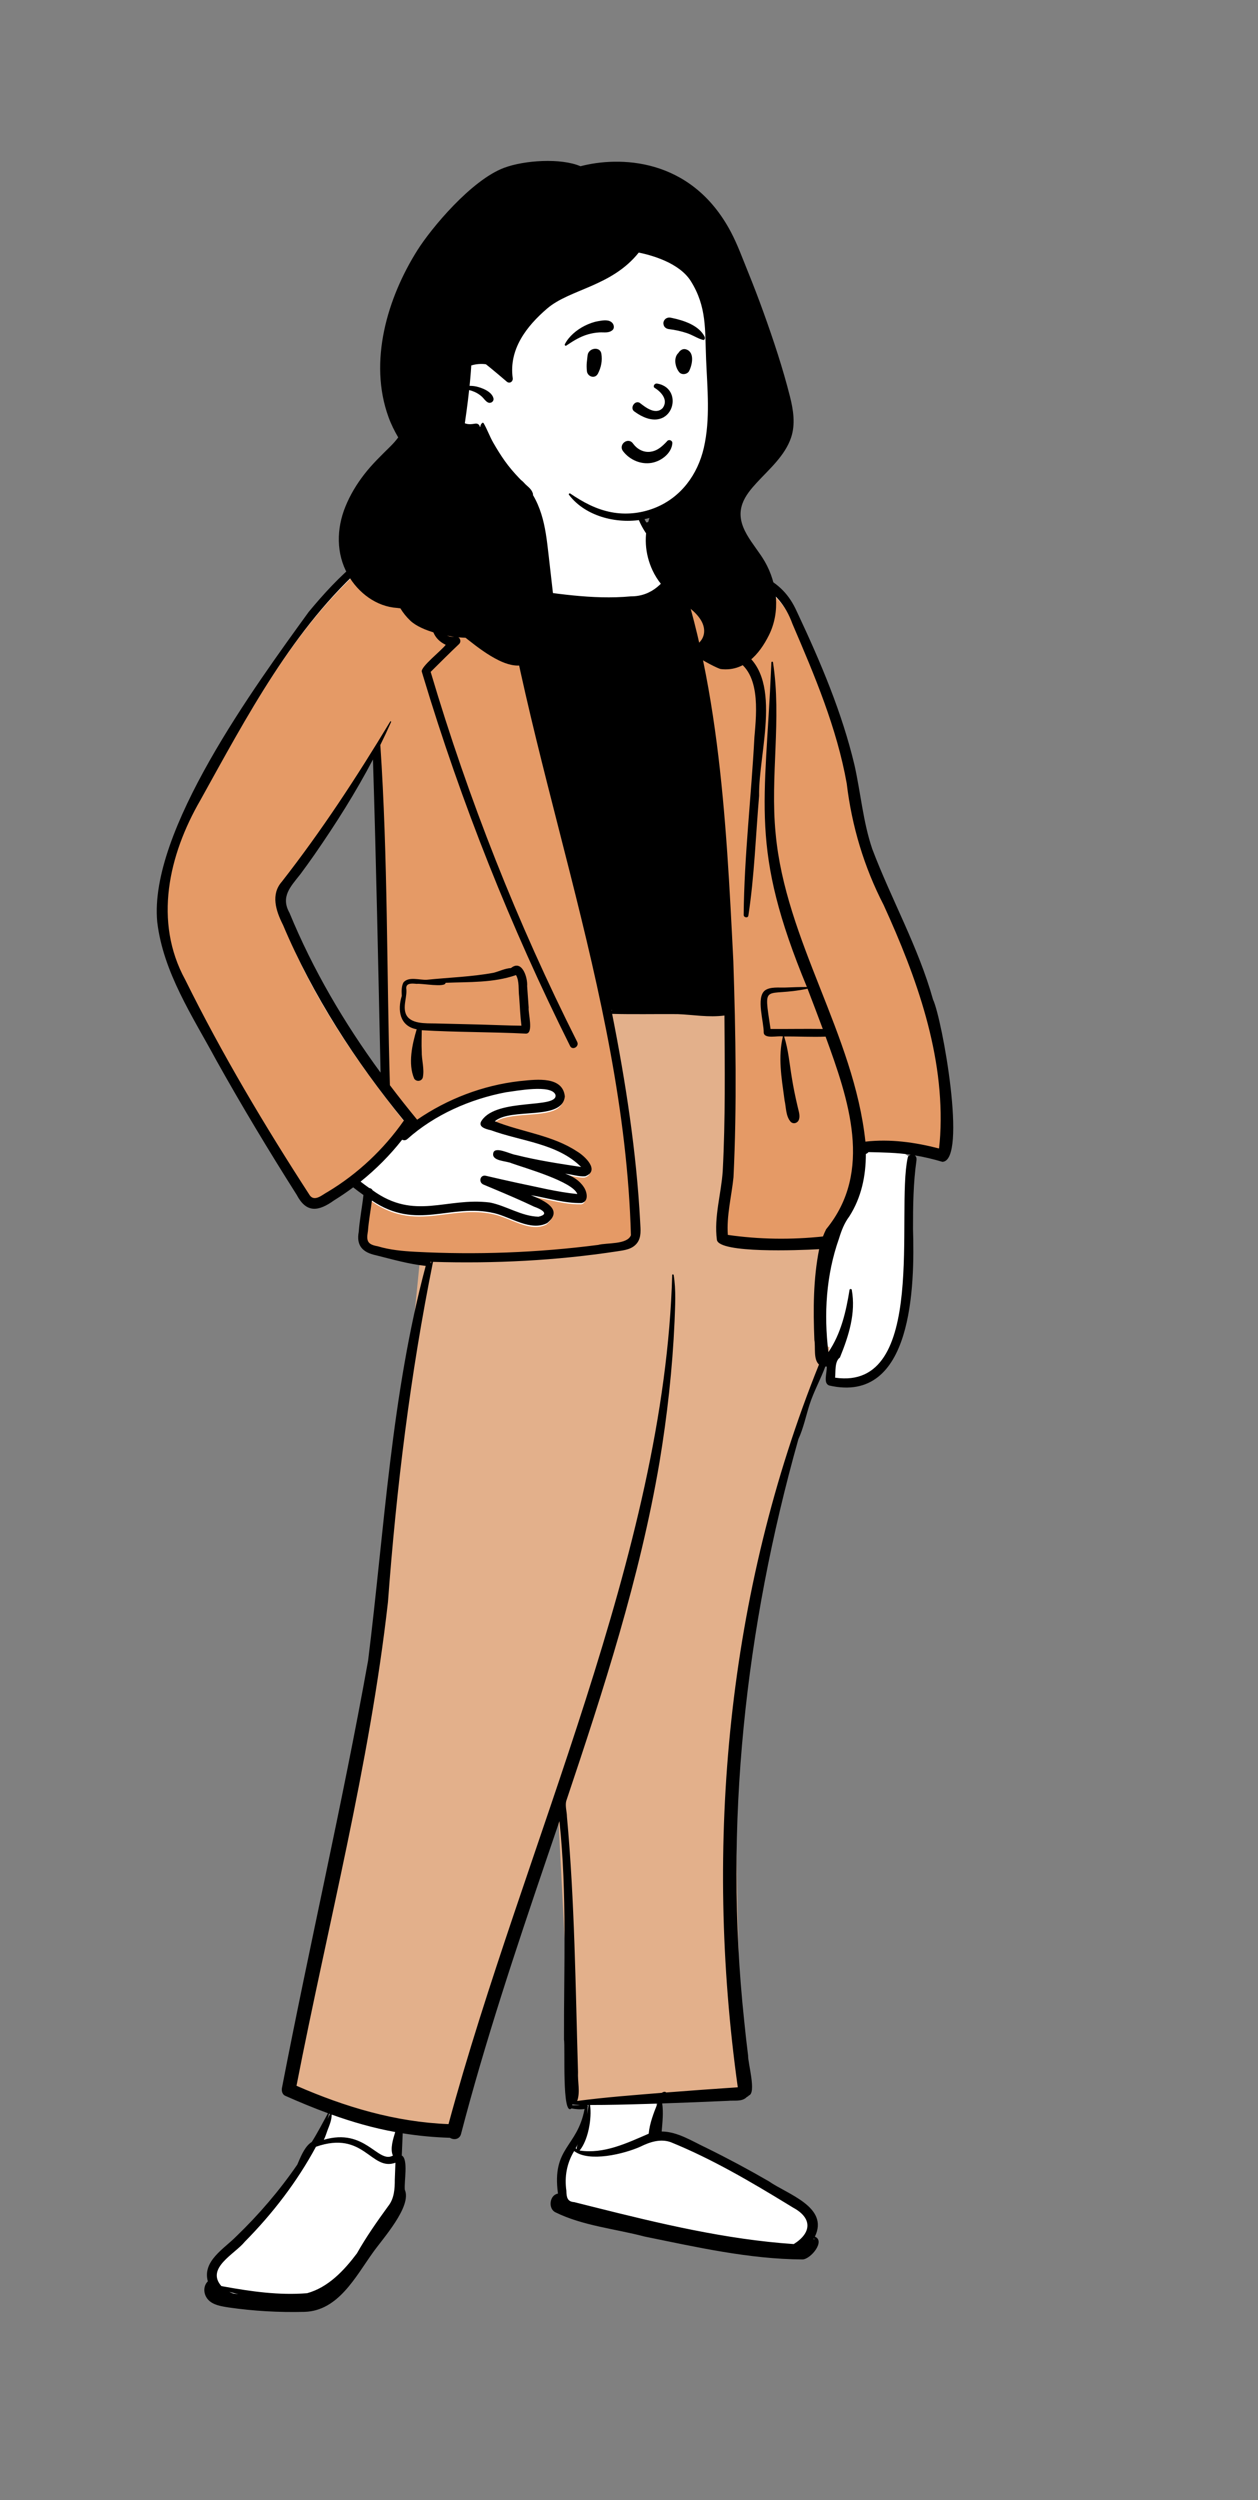 <svg width="315" height="626" viewBox="0 0 315 626" fill="none" xmlns="http://www.w3.org/2000/svg">
<rect x="0" y="0" width="315" height="626" fill="#808080" stroke="none"/>
<path fill-rule="evenodd" clip-rule="evenodd" d="M74.094 217.632C68.989 223.602 69.44 225.262 72.16 231.29C78.17 245.276 86.787 259.493 96.57 272.462C95.924 243.366 95.368 214.111 94.413 184.749C88.597 196.094 82.402 206.342 74.094 217.632M73.131 577.243C69.917 576.932 47.299 577.768 53.352 571.174C51.484 567.119 56.704 563.697 59.92 560.612C62.93 557.742 65.896 554.552 68.986 550.862C71.864 547.441 75.108 543.397 77.206 538.677C77.67 537.938 78.141 537.42 78.609 537.137L78.878 536.974L79.046 536.707C80.816 533.883 82.277 530.964 83.886 528.087C79.952 526.666 76.378 525.239 71.922 523.267C78.209 486.251 87.632 450.187 93.724 413.062C97.433 380.755 99.424 348.145 107.909 316.328L108.995 316.412L109.6 314.327C108.709 314.304 106.903 314.244 106.009 314.209L106.219 315.275C102.173 314.807 98.209 313.655 94.277 312.677C92.27 312.403 90.257 310.967 90.98 308.576C91.212 305.106 91.93 301.721 92.268 298.252C90.988 297.379 89.668 296.382 88.403 295.359C85.059 296.936 81.017 302.027 77.36 300.732C68.814 289.263 61.642 275.477 55.151 264.464C39.475 238.994 34.5 223.073 50.668 196.515C64.646 174.267 79.724 138.905 107.746 133.321C110.892 132.734 114.188 132.709 117.212 131.276C117.367 129.221 118.394 128.041 119.146 128.024C120.972 127.623 122.976 126.979 124.76 126.962C125.388 126.7 126.155 126.916 126.759 127.034C128.556 123.428 128.396 118.824 130.365 115.443C130.437 112.882 131.217 110.052 139.113 109.537C144.488 109.088 152.1 108.656 156.397 111.004C159.403 113.424 159.434 118.844 159.057 122.664C158.643 125.469 158.828 128.731 161.025 132.026C167.287 130.093 171.654 134.179 175.574 141.8C191.984 144.034 195.523 145.303 201.89 161.554C204.926 168.602 208.088 176.132 210.455 183.847C213.625 193.279 213.903 203.152 216.985 212.65C225.355 233.585 233.866 247.095 236.546 271.467C237.854 282.228 237.103 287.564 235.859 289.18C232.322 288.158 227.759 287.374 224.044 286.939L228.019 289.962C224.651 305.231 234.352 348.777 208.048 345.432C207.815 344.864 208.244 341.737 208.357 340.44C207.638 340.491 206.308 340.538 205.599 340.449C204.345 344.068 202.462 347.319 201.273 351C200.685 353.244 199.942 355.501 199.216 357.683C182.651 413.46 179.37 467.158 186.762 523.156L186.428 523.277L186.293 523.517L186.09 523.593C185.568 524.29 184.829 524.32 183.649 524.322C176.403 524.576 170.037 524.903 164.133 525.068C164.76 528.202 164.359 531.502 164.082 534.691C167.519 534.449 170.671 535.843 173.812 537.518C179.813 540.463 185.79 543.557 191.601 546.94C197.37 550.631 206.699 553.787 202.067 560.421L203.407 560.946C203.452 560.964 203.48 560.98 203.497 560.99C203.656 561.554 201.841 563.886 201.304 563.861C188.618 564.453 177.798 561.491 161.57 558.388C157.855 557.04 139.142 554.749 139.064 551.211C139.123 550.108 140.263 550.183 141.058 550.045C138.674 538.008 146.733 537.037 147.887 526.115C146.291 526.419 144.566 526.679 142.932 526.231C141.498 502.923 143.802 479.063 141.254 455.527L138.664 455.241C129.958 480.851 120.931 507.055 113.997 533.657C113.865 534.235 113.218 533.84 112.921 533.629C108.39 533.521 103.857 533.037 99.413 532.275C99.307 534.891 99.195 537.556 99.084 540.17L99.769 540.538C100.211 541.152 100.025 544.03 99.945 545.268C99.864 546.534 99.797 547.45 99.91 548.309C101.339 551.126 96.452 557.231 93.868 560.625C88.237 567.912 83.572 578.703 73.131 577.243" fill="white"/>
<path fill-rule="evenodd" clip-rule="evenodd" d="M185.403 253.251C185.403 253.251 209.86 290.548 207.929 311.193C207.815 312.415 205.843 331.372 205.833 332.687C205.766 341.201 209.342 333.607 206.786 340.486C204.698 346.103 190.423 379.428 185.438 427.985C182.635 455.294 186.391 524.044 186.391 524.044L143.506 526.707L139.694 452.903C139.135 453.802 113.201 532.604 113.201 532.604L92.997 530.512L72.222 522.522C72.222 522.522 82.594 479.211 92.997 419.045C97.922 390.559 105.46 312.274 105.46 312.274C105.114 307.338 151.511 308.53 151.511 308.53C151.511 308.53 135.664 258.209 147.128 251.275C154.392 246.88 185.403 253.251 185.403 253.251Z" fill="#E3B08B"/>
<path fill-rule="evenodd" clip-rule="evenodd" d="M100.314 550.798L100.092 551.137C99.808 551.576 99.549 551.988 99.295 552.412L99.146 552.662L98.644 553.411L98.318 553.903C97.86 554.597 97.369 555.352 96.71 556.376L94.897 559.198L94.137 560.372C92.233 563.301 90.998 565.091 89.549 566.993L89.175 567.481L88.98 567.724L88.786 567.963C85.35 572.154 81.637 575.011 77.428 576.216L77.288 576.256L77.157 576.292L77.021 576.303C71.14 576.776 65.257 576.271 57.279 574.873L56.767 574.782L56.148 574.671L54.8 574.425L54.484 574.108C52.638 572.255 52.385 570.118 53.518 567.988C54.26 566.593 55.399 565.386 57.445 563.609L59.04 562.23C60.51 560.954 60.754 560.703 61.118 560.204L61.267 559.997L61.338 559.923C67.941 553.037 73.457 546.403 77.714 538.594L77.88 538.289L78.129 537.828L78.617 537.638C82.617 536.076 87.097 536.251 90.848 538.158L90.971 538.222L91.091 538.285L91.214 538.353C91.845 538.705 92.373 539.086 93.291 539.81L93.805 540.216L94.046 540.403C94.843 541.017 95.305 541.312 95.864 541.558C96.948 542.032 98.234 541.953 98.668 541.487L98.692 541.46L98.712 541.434L99.287 539.832L100.314 550.798ZM145.612 535.542C145.801 536.13 145.08 538.459 145.603 539.261C146.075 539.984 147.736 539.786 148.888 539.774L149.123 539.77L149.362 539.763C149.739 539.75 150.137 539.727 150.657 539.69L152.183 539.579L152.311 539.571C152.351 539.568 152.392 539.566 152.434 539.564L152.673 539.553L152.823 539.547L152.881 539.543C154.768 539.395 156.32 538.365 159.35 537.173L160.76 536.614C162.175 536.056 162.969 535.767 163.926 535.473L164.064 535.431L164.137 535.417C166.835 534.892 170.206 535.909 174.785 538.192L175.075 538.338L175.387 538.496C176.118 538.869 176.888 539.278 177.755 539.749L179.096 540.487C180.029 541.002 181.183 541.641 181.59 541.863L181.977 542.073L182.33 542.262C183.208 542.731 183.909 543.085 184.518 543.363L184.719 543.453L184.766 543.479C190.013 546.321 194.832 549.128 199.357 552.002L199.713 552.228L199.833 552.293C205.279 555.314 205.354 560.191 200.225 563.58L200.068 563.683L199.905 563.786L199.509 564.032L199.045 563.999C191.126 563.429 182.938 562.264 173.944 560.503L173.062 560.328C166.327 558.989 159.681 557.449 150.254 555.101L148.393 554.636L145.36 553.874L145.281 553.866C141.972 553.524 140.139 551.044 140.141 547.622L140.143 547.428L140.143 547.266C140.139 543.675 141.702 540.364 143.034 537.683L143.104 537.544L143.175 537.407L145.612 535.542Z" fill="white"/>
<path fill-rule="evenodd" clip-rule="evenodd" d="M104.97 314.513C105.778 314.549 106.509 314.582 107.118 314.624L107.387 314.643L107.396 314.717L107.723 314.727C121.573 315.127 135.477 314.661 149.225 312.875L150.081 312.763C150.504 312.708 150.931 312.656 151.36 312.604L151.363 312.604C152.988 312.407 154.635 312.207 156.207 311.828C157.223 311.685 157.817 311.15 158.152 310.442C158.57 309.562 158.556 308.377 158.431 307.36L158.413 307.22C156.808 273.415 148.517 240.722 140.226 208.035L140.219 208.01C133.44 181.283 126.661 154.56 123.553 127.235L122.727 127.444L121.361 127.784C120.029 128.122 119.087 128.427 118.409 128.971C117.793 129.466 117.377 130.152 117.108 131.255C116.951 131.935 116.853 132.78 116.794 133.849C116.194 137.831 116.12 135.531 116.259 132.767C116.269 132.573 116.271 132.373 116.267 132.167C116.094 132.247 115.918 132.323 115.739 132.394C113.984 133.082 112.108 133.184 110.234 133.286L110.174 133.29C109.038 133.351 107.903 133.414 106.789 133.596C101.109 134.591 96.103 137.813 91.647 141.342L91.352 141.577C74.33 156.592 63.04 176.996 52.133 196.722L52.129 196.729C51.589 197.705 51.051 198.679 50.513 199.65L49.817 200.905C41.832 214.686 38.016 231.524 46.016 246.175C55.245 264.828 65.95 282.808 77.286 300.288C77.797 300.951 78.401 301.135 79.038 301.063C79.806 300.977 80.643 300.462 81.415 299.969L81.43 299.96C81.709 299.781 81.979 299.609 82.247 299.463C89.815 294.918 96.378 288.736 101.425 281.506C101.479 281.43 101.532 281.353 101.585 281.276C101.529 281.2 101.47 281.126 101.411 281.052C88.294 264.619 76.086 246.671 69.278 226.679C68.952 223.527 71.819 220.07 74.451 216.895C74.515 216.818 74.58 216.74 74.644 216.663C75.955 215.08 77.204 213.57 78.013 212.205C83.385 204.801 88.414 197.144 93.232 189.343C93.356 189.109 93.481 188.874 93.604 188.639L93.666 188.521C93.657 188.482 93.65 188.443 93.644 188.404C93.6 188.121 93.629 187.828 93.746 187.603C93.827 187.449 93.954 187.328 94.139 187.296C94.198 187.285 94.255 187.285 94.308 187.294L94.322 187.268L94.332 187.579L95.103 186.292L95.64 185.404C95.735 185.246 95.828 185.094 95.919 184.946C95.752 185.288 95.573 185.657 95.38 186.053L95.204 186.416L94.836 187.171C96.091 205.789 96.378 224.646 96.665 243.479L96.665 243.488C96.812 253.159 96.96 262.822 97.238 272.444L97.241 272.563C97.257 272.586 97.273 272.607 97.289 272.629C97.298 272.64 97.306 272.651 97.314 272.662C99.53 275.593 101.811 278.475 104.146 281.312L104.369 281.582C104.423 281.545 104.477 281.507 104.532 281.469C104.573 281.441 104.615 281.412 104.657 281.383C112.166 276.212 121 272.839 130.073 271.793L130.419 271.759L131.394 271.659C133.642 271.432 136.501 271.195 138.559 272.004C139.26 272.28 139.865 272.68 140.305 273.259C140.693 273.771 140.949 274.421 141.038 275.238C140.887 276.59 140.077 277.415 138.906 277.951C137.174 278.743 134.688 278.929 132.188 279.116L132.069 279.125C128.73 279.374 125.405 279.661 123.641 281.173C123.491 281.302 123.348 281.443 123.212 281.595C123.39 281.669 123.568 281.743 123.746 281.815C126.256 282.825 128.902 283.567 131.554 284.309L131.611 284.325C136.009 285.557 140.425 286.793 144.265 289.331C145.387 289.985 147.175 291.487 147.639 292.884C147.774 293.29 147.79 293.689 147.58 294.039C147.385 294.364 147.013 294.637 146.439 294.857C145.498 294.928 144.539 294.735 143.585 294.544L143.529 294.533C142.864 294.4 142.201 294.268 141.546 294.212L141.392 294.951C143.169 295.549 144.809 296.556 145.875 298.183C146.272 298.776 146.612 299.714 146.506 300.49C146.47 300.752 146.382 300.994 146.211 301.186C146.066 301.349 145.863 301.473 145.596 301.549C142.725 301.622 139.861 301.005 137.015 300.391L136.968 300.38C135.64 300.094 134.315 299.808 132.995 299.591C132.004 299.428 130.999 299.301 129.988 299.182L133.163 300.47L133.347 300.546C135.074 301.26 137.315 302.268 138.031 303.643C138.253 304.069 138.307 304.533 138.11 305.035C137.914 305.533 137.492 306.057 136.798 306.621C134.061 308.014 130.936 306.753 127.975 305.558L127.778 305.478C126.419 304.93 125.093 304.397 123.847 304.104C119.383 303.065 115.382 303.567 111.457 304.067L111.399 304.074C105.643 304.806 100.046 305.517 93.33 300.998C93.146 300.874 92.967 300.75 92.791 300.625C92.775 300.843 92.758 301.061 92.737 301.277C92.629 302.416 92.44 303.566 92.251 304.719L92.249 304.733C91.874 307.01 91.502 309.301 91.712 311.55C91.716 311.597 91.72 311.643 91.725 311.69C91.76 311.725 91.795 311.759 91.83 311.792C94.163 313.974 100.626 314.318 104.96 314.513L104.97 314.513ZM235.498 288.319C235.625 287.219 235.723 286.115 235.792 285.008C236.933 264.847 229.867 245.264 221.603 227.164C216.691 217.635 213.655 207.465 212.381 196.81C210.022 183.569 204.878 171.056 199.607 158.736L198.78 156.806C197.17 152.375 194.718 149.469 191.64 147.505C187.904 145.121 183.233 144.132 178 143.507C177.742 143.476 177.485 143.446 177.229 143.418C177.361 143.639 173.841 140.896 170.849 136.433C168.1 132.912 167.512 132.875 165.472 132.746L165.396 132.741L165.392 132.741C164.669 132.695 163.752 132.637 162.467 132.4C162.153 132.342 161.863 132.282 161.594 132.221C161.75 132.48 161.913 132.735 162.081 132.986C162.581 133.729 163.135 134.437 163.734 135.107C163.747 135.122 163.824 135.19 163.951 135.302C164.958 136.192 169.089 139.846 169.124 141.478C183.231 187.455 183.858 236.287 183.614 284.022L183.598 286.957C183.822 290.939 183.287 294.877 182.752 298.811L182.747 298.847C182.246 302.533 181.748 306.217 181.855 309.927C181.858 310.034 181.861 310.14 181.865 310.247C181.971 310.262 182.076 310.278 182.181 310.293C190.104 311.433 198.141 311.531 206.095 310.687L206.328 310.662C206.337 310.639 206.483 310.486 206.686 310.273C207.133 309.803 207.857 309.042 208.011 308.736C217.114 295.084 216.347 286.983 216.347 286.983L216.347 286.985C216.419 286.977 216.491 286.968 216.563 286.959C216.619 286.953 216.675 286.946 216.731 286.94C222.869 286.228 229.075 287.104 235.024 288.644C235.106 288.665 235.188 288.686 235.27 288.708C235.329 288.723 235.388 288.739 235.447 288.755C235.454 288.691 235.462 288.627 235.47 288.563C235.48 288.482 235.489 288.4 235.498 288.319Z" fill="#E59A66"/>
<path fill-rule="evenodd" clip-rule="evenodd" d="M129.034 115.524C130.568 114.486 128.384 123.495 128.38 124.362L128.341 124.55C127.959 126.385 127.286 128.52 125.736 129.697C126.451 135.537 127.34 141.359 128.435 147.138L129.079 147.223C138.632 148.487 148.248 150.225 157.961 149.32C163.194 149.361 166.658 145.785 168.768 141.35C168.625 140.827 168.482 140.306 168.336 139.782C161.69 135.718 156.657 127.47 159.652 119.684C159.779 119.351 160.176 119.329 160.38 119.502C160.413 119.505 160.443 119.532 160.441 119.568L160.334 121.215C160.131 124.49 160.063 127.875 161.838 130.821C169.069 129.175 173.565 135.195 176.589 140.893L178.76 141.214C187.07 142.447 195.083 143.906 199.186 152.407L199.748 153.601C205.482 165.816 210.824 178.377 213.952 191.531C215.526 198.529 216.096 205.74 218.406 212.565C223.201 225.238 229.959 237.149 233.624 250.269C235.897 255.003 242.296 290.64 235.983 290.911C233.713 290.232 231.401 289.682 229.064 289.292C229.425 289.566 229.556 290.032 229.488 290.508C228.672 296.22 228.611 302.006 228.615 307.766C229.046 321.716 228.659 351.727 207.622 346.91C206.086 346.346 207.083 343.886 207.022 342.168C206.902 342.174 206.779 342.172 206.658 342.164C205.45 345.419 203.756 348.423 202.695 351.73C201.795 354.572 201.166 357.629 199.912 360.351C186.63 407.523 181.147 457.138 186.34 505.963C186.631 508.886 186.959 511.806 187.325 514.721C187.273 516.587 189.452 524.101 187.5 524.684C187.425 524.831 187.163 525 187.007 525.053C185.828 526.323 183.868 525.852 182.312 526.021C176.813 526.265 171.315 526.491 165.814 526.674C166.143 529.005 165.877 531.371 165.682 533.698C169.694 533.731 173.381 536.17 176.93 537.826C182.2 540.422 187.384 543.198 192.47 546.14C197.165 549.422 207.655 552.591 204.046 560.032C206.738 561.122 202.998 565.684 200.953 565.735C187.642 565.668 174.416 562.653 161.409 560.006C154.018 558.055 145.954 557.314 139.116 553.95C137.175 553.074 137.582 549.579 139.717 549.254C138.132 537.603 144.565 537.763 146.376 528.057C145.323 528.229 144.16 528.132 143.104 527.918C140.658 530.177 141.557 512.398 141.224 510.661C141.158 492.431 142.024 474.162 140.079 455.993L136.774 465.711C129.069 488.391 121.48 511.13 115.44 534.317C115.078 535.716 113.606 535.884 112.667 535.273C108.7 535.157 104.749 534.785 100.836 534.153C100.76 536.007 100.682 537.862 100.604 539.717C102.292 540.625 101.149 546.348 101.364 548.284C103.202 552.467 95.762 560.612 93.351 564.045C89.011 570.101 84.699 578.578 76.304 578.859L76.049 578.865C69.782 579.018 63.459 578.652 57.253 577.758L56.498 577.635C54.728 577.339 52.769 576.908 51.751 575.335C50.878 573.988 50.985 572.249 52.044 571.22C50.645 566.148 56.092 563.077 59.135 559.988C64.818 554.511 69.984 548.487 74.451 541.982L74.708 541.375C75.536 539.424 76.525 537.258 78.067 536.323C79.537 533.992 80.794 531.538 82.121 529.127C78.496 527.798 74.926 526.312 71.396 524.749C70.694 524.436 70.47 523.524 70.593 522.845L70.602 522.799C77.493 487.05 85.756 451.556 92.182 415.725C96.287 382.703 97.969 349.261 106.598 316.965C102.412 316.53 98.245 315.328 94.137 314.301C90.843 313.601 89.178 311.93 89.827 308.445C90.051 305.348 90.671 302.3 91.007 299.216C90.13 298.603 89.274 297.958 88.441 297.296C86.897 298.447 85.304 299.531 83.667 300.543C79.747 303.363 76.721 303.802 74.299 299.179C67.285 288.11 60.521 276.879 54.137 265.435C48.216 254.457 40.877 243.501 39.374 230.861C37.191 208.113 63.909 171.71 77.293 153.223C84.674 144.318 93.663 135.153 105.354 132.564C108.949 132.031 112.74 131.959 116.168 130.656C116.447 128.991 117.229 127.458 118.997 127.051C120.856 126.64 122.849 126.006 124.722 125.959C125.146 125.84 125.645 125.765 126.093 125.847C127.374 122.522 127.563 118.774 129.034 115.524ZM57.419 573.849C57.74 574.007 58.071 574.144 58.41 574.265C58.828 574.323 59.243 574.376 59.659 574.423C58.906 574.254 58.159 574.064 57.419 573.849ZM99.016 541.52C92.876 543.747 91.188 533.293 79.112 537.523C74.392 546.278 68.282 554.229 61.298 561.298C58.815 564.381 51.468 567.882 55.427 572.403L56.034 572.514C62.91 573.764 69.89 574.757 76.897 574.191C82.192 572.732 86.162 568.492 89.372 564.217C91.693 560.105 94.409 556.235 97.182 552.419C98.707 550.522 98.861 548.107 98.854 545.773C98.905 544.354 98.959 542.937 99.016 541.52ZM167.992 536.388C165.385 535.433 162.711 536.331 160.34 537.503C156.289 539.314 147.515 541.484 143.767 538.596C141.929 541.633 141.313 545.009 141.817 548.512L141.821 548.675C141.861 550.115 142.042 551.281 143.784 551.383L148.669 552.611C165.149 556.744 181.79 560.741 198.753 561.89C203.281 559.066 203.408 555.353 198.595 552.767L197.364 552.013C187.916 546.238 178.248 540.562 167.992 536.388ZM203.844 560.408C203.799 560.486 203.755 560.564 203.709 560.64C203.78 560.675 203.844 560.724 203.905 560.777C203.905 560.65 203.886 560.524 203.844 560.408ZM83.036 529.458C83.099 530.742 82.468 532.192 82.024 533.344C81.763 534.025 81.494 534.997 81.079 535.777C91.403 532.734 94.546 541.652 98.268 539.797L98.381 539.738V539.736C97.621 538.001 98.45 535.559 98.961 533.829C93.539 532.85 88.216 531.325 83.036 529.458ZM164.623 526.714L161.646 526.805C157.015 526.946 152.384 527.068 147.751 527.062C148.236 530.389 147.287 535.878 145.132 538.463C145.128 538.465 145.124 538.465 145.122 538.467C151.222 539.39 156.998 536.598 162.431 534.25C162.66 531.7 163.661 529.098 164.623 526.714ZM144.705 536.85C144.52 537.196 144.333 537.543 144.146 537.889C144.228 537.978 144.32 538.06 144.417 538.13C144.36 537.698 144.514 537.271 144.705 536.85ZM153.278 253.857C156.678 271.025 159.362 288.406 160.294 305.911L160.302 306.085C160.393 307.856 160.657 309.831 159.473 311.309C158.243 312.844 156.328 313.039 154.511 313.318C139.276 315.634 123.827 316.417 108.426 315.951C102.741 344.072 99.264 372.543 97.143 401.139C92.535 441.998 82.076 481.939 74.242 522.251C86.391 527.562 98.991 531.33 112.307 531.853C131.154 462.249 166.439 388.789 168.318 319.16C168.419 319.048 168.661 319.074 168.688 319.243C169.309 323.053 169.045 327.029 168.907 330.869C168.386 342.687 167.07 354.5 165.13 366.162C160.203 395.126 151.104 423.15 141.783 450.951C141.47 452.198 141.943 453.587 141.958 454.862C143.905 476.122 144.105 497.492 144.732 518.818C144.599 521.175 145.342 523.845 144.524 526.059C151.564 525.116 158.639 524.608 165.715 524.018L165.768 523.984C166.06 523.798 166.528 523.602 166.797 523.933C172.775 523.463 178.759 523.033 184.74 522.631C176.258 461.941 182.121 398.676 205.07 341.66C203.616 340.33 204.25 337.365 203.917 335.512C203.61 327.951 203.627 320.217 205.114 312.772L204.736 312.795C200.166 313.055 180.062 313.861 179.51 310.451C178.746 304.675 180.593 298.947 180.97 293.212C181.648 280.254 181.484 267.245 181.395 254.27C177.417 254.801 173.601 254.071 169.668 253.921C164.198 253.873 158.74 254.013 153.278 253.857ZM82.371 529.221C82.268 529.667 82.148 530.115 82.02 530.562C82.197 530.162 82.396 529.778 82.632 529.44L82.704 529.34L82.371 529.221ZM147.43 527.064L147.104 527.067V527.067L147.103 527.254V527.254C147.179 527.381 147.192 527.537 147.097 527.663C147.085 528.237 147.061 528.813 147.017 529.39C147.143 528.614 147.268 527.838 147.43 527.064ZM143.289 526.873L143.306 527.162V527.162C143.723 527.147 144.144 527.164 144.56 527.144C144.779 527.132 145.004 527.094 145.231 527.054C144.577 527.033 143.925 526.982 143.289 526.873ZM217.468 288.474C217.262 288.716 217.038 288.862 216.809 288.936C216.811 294.428 215.702 299.828 212.662 304.583C211.397 306.259 210.683 308.167 210.071 310.155C206.856 319.254 206.259 329.028 207.431 338.556C210.59 333.925 211.846 328.399 212.728 322.951C212.776 322.677 213.23 322.68 213.279 322.951C214.346 328.783 212.511 334.511 210.317 339.901C208.947 340.88 209.273 343.444 209.109 344.953C232.398 348.344 224.299 303.662 227.283 289.901C227.338 289.522 227.66 289.246 228.026 289.13C224.533 288.598 220.993 288.559 217.468 288.474ZM107.793 315.924C107.822 316.07 107.847 316.217 107.865 316.363C107.908 316.221 107.949 316.076 107.991 315.932C107.927 315.93 107.86 315.928 107.793 315.924ZM123.533 126.924L123.125 127.03C118.822 128.14 117.429 127.987 117.186 133.18C116.128 140.227 112.223 146.373 110.468 153.187C109.765 155.593 110.508 160.028 113.837 159.377C114.916 159.046 115.757 160.499 114.941 161.269C112.53 163.548 110.189 165.897 107.835 168.231C117.287 200.111 129.566 231.163 144.524 260.872C145.117 262.051 143.338 263.088 142.749 261.908C127.879 232.105 115.512 201.063 105.914 169.175L105.624 168.208C105.2 167.034 110.62 162.827 111.607 161.454C101.71 156.688 115.528 139.999 115.903 131.963C113.07 133.207 109.859 132.76 106.867 133.262C101.126 134.268 96.087 137.582 91.608 141.159C73.416 157.211 61.79 179.436 50.16 200.383C42.24 214.051 38.422 230.759 46.37 245.297C55.592 263.938 66.29 281.905 77.6 299.347C78.842 300.961 80.754 299.105 82.062 298.428C89.584 293.911 96.107 287.766 101.124 280.58C88.962 265.668 78.368 249.372 70.876 231.617L70.773 231.411C69.092 228.035 67.763 223.95 70.567 220.77C80.524 208.026 89.38 194.496 97.714 180.65C97.8 180.511 97.992 180.633 97.93 180.778C97.074 182.714 96.172 184.635 95.233 186.539C97.131 214.691 96.81 243.393 97.63 271.724C99.843 274.651 102.121 277.529 104.452 280.361C112.013 275.154 120.909 271.758 130.044 270.706L130.635 270.647C134.515 270.248 140.924 269.496 141.432 274.53C140.804 280.722 127.996 277.241 123.901 280.753C130.613 283.456 138.305 284.218 144.468 288.293C146.445 289.446 150.321 293.118 146.534 294.523C144.883 294.664 143.176 294.023 141.526 293.882C143.383 294.507 145.092 295.567 146.18 297.228C146.963 298.367 147.535 300.732 145.664 301.219C141.397 301.339 137.147 299.949 132.945 299.257L133.318 299.409C136.382 300.662 141.144 302.914 137.018 306.233C132.887 308.37 127.886 304.735 123.771 303.765C112.688 301.188 104.49 308.25 93.128 300.604C92.806 303.159 92.322 305.697 92.128 308.266L92.103 308.411C91.709 310.756 92.046 311.603 94.577 312.051C97.628 312.972 100.824 313.261 103.995 313.432C119.253 314.238 134.613 313.666 149.767 311.713C151.948 311.128 157.07 311.68 157.982 309.282C156.274 247.563 130.538 189.488 123.451 128.571C123.335 127.985 123.327 127.388 123.533 126.924ZM166.55 132.199C165.333 132.248 164.2 132.512 162.989 132.634C163.659 134.059 167.198 136.075 166.876 136.783C167.131 136.981 167.39 137.171 167.653 137.355C167.287 136.069 166.917 134.785 166.547 133.499C179.992 166.241 181.839 204.979 183.626 240.696C184.214 258.705 184.534 276.77 183.664 294.768C183.179 299.548 181.898 304.38 182.247 309.207C190.138 310.343 198.144 310.44 206.067 309.599C206.301 308.985 206.566 308.38 206.866 307.786C218.727 293.33 212.437 275.213 206.726 259.554C203.273 259.7 199.799 259.481 196.342 259.523C197.41 262.828 197.686 266.324 198.254 269.742C198.641 272.177 199.135 274.593 199.703 276.991L199.855 277.63C200.069 278.514 200.353 279.469 200.042 280.346C199.737 281.212 198.685 281.561 197.987 280.888C196.729 279.455 196.864 277.319 196.458 275.541L196.383 274.982C195.691 269.879 194.78 264.585 196.045 259.521C194.803 259.255 191.408 260.234 191.23 258.564C191.282 255.808 189.282 249.835 191.509 248.019C192.833 247.009 195.111 247.329 196.664 247.266C198.46 247.194 200.253 247.127 202.047 247.138C187.633 212.313 191.642 201.593 193.104 166.934L193.148 165.876C193.144 165.648 193.512 165.591 193.552 165.821C195.756 180.018 192.818 194.391 194.21 208.633C196.681 235.692 213.831 258.924 216.698 285.853C222.882 285.136 229.138 286.015 235.131 287.567C235.257 286.473 235.354 285.375 235.423 284.278C236.561 264.178 229.506 244.657 221.275 226.629C216.343 217.06 213.294 206.847 212.017 196.168C209.54 182.259 203.979 169.157 198.436 156.237C194.933 146.576 187.359 144.298 177.966 143.176C181.134 148.426 184.283 153.687 187.426 158.952C188.127 160.545 185.978 161.681 185.04 162.661C196.578 168.952 189.841 188.379 190.079 199.265C189.223 209.267 188.9 219.327 187.39 229.26C187.279 229.949 186.223 229.747 186.213 229.102C186.353 214.219 188.128 199.395 188.907 184.536L189.002 183.453C189.609 176.418 190.203 166.268 181.742 164.337C180.601 164.151 180.513 162.454 181.43 161.945C182.65 161.265 183.719 160.436 184.676 159.449C181.443 154.026 178.216 148.599 175.018 143.153L174.868 142.9C172.596 139.046 170.486 134.562 166.55 132.199ZM139.094 274.152C138.16 271.404 129.101 273.194 126.684 273.493C117.767 275.176 108.794 279.121 102.003 285.197C101.583 285.571 101.088 285.566 100.697 285.362C97.655 289.247 94.143 292.768 90.29 295.862C90.995 296.417 91.72 296.956 92.465 297.471C92.822 297.509 93.144 297.694 93.288 298.025C103.888 305.703 111.685 299.714 122.696 301.097C126.807 301.926 130.593 304.54 134.83 304.65C137.939 303.943 135.201 302.644 133.749 302.141C130.461 300.572 127.109 299.141 123.75 297.73L121.063 296.604C119.742 296.05 120.196 294.055 121.671 294.403C124.253 295.012 126.844 295.59 129.436 296.159C134.421 297.176 139.525 298.48 144.562 298.974C143.442 295.862 131.561 292.502 128.107 291.265C126.803 290.649 123.082 290.766 123.506 288.744C123.849 286.862 127.809 289.017 129.129 289.17C134.518 290.537 140.018 291.365 145.509 292.198C139.611 286.282 130.469 285.772 122.936 283.001L122.772 282.964C121.429 282.655 119.543 282.071 120.644 280.533C124.514 274.828 139.741 277.715 139.094 274.152ZM127.949 242.389C130.696 240.135 132.168 244.764 131.994 246.916C132.123 248.702 132.262 250.488 132.379 252.274C132.209 253.671 133.697 258.762 131.706 258.808C123.002 258.366 114.313 258.478 105.607 257.954C105.595 259.71 105.51 261.463 105.599 263.221C105.552 265.419 106.316 267.614 105.87 269.787C105.598 270.786 104.239 270.921 103.708 270.069C102.118 266.328 103.211 261.503 104.337 257.72C100.074 256.932 99.486 252.926 100.609 249.351L100.598 249.157C100.535 248.054 100.54 246.871 101.032 245.98C102.349 244.43 105.08 245.437 106.893 245.32C112.453 244.747 118.115 244.588 123.609 243.568C125.032 243.2 126.482 242.458 127.949 242.389ZM93.389 190.161C89.061 198.421 84.081 206.281 78.78 213.934C77.644 215.568 76.478 217.181 75.292 218.783L75.073 219.063C72.704 222.071 70.245 224.565 72.483 228.556C78.346 242.795 86.197 256.166 95.293 268.576C94.717 242.437 94.209 216.291 93.389 190.161ZM202.207 247.557C191.332 249.835 191.129 245.569 192.944 257.644C197.305 257.674 201.664 257.575 206.027 257.646C204.78 254.273 203.488 250.916 202.207 247.557ZM129.211 244.146C123.531 246.119 117.501 245.838 111.569 246.081C111.581 247.356 105.512 246.172 104.347 246.347L103.899 246.309C102.936 246.231 101.725 246.219 101.715 247.399C102.024 249.464 100.861 251.726 101.581 253.756C102.553 256.489 106.712 256.208 109.007 256.261C112.791 256.347 116.574 256.438 120.357 256.537C123.756 256.626 127.166 256.795 130.568 256.82C130.261 254.401 130.177 251.92 129.992 249.503C129.76 247.764 130.095 245.704 129.211 244.146ZM153.093 252.936C153.099 252.966 153.105 252.997 153.112 253.029C153.178 253.01 153.254 253 153.318 252.982C153.244 252.968 153.168 252.953 153.093 252.936Z" fill="black"/>
<path fill-rule="evenodd" clip-rule="evenodd" d="M183.149 85.607C182.428 73.775 178.589 60.361 167.291 54.552C142.383 44.554 109.634 69.731 107.9 95.45C107.295 104.254 112.183 113.874 121.115 116.322C123.101 118.953 126.104 120.56 129.068 121.955C164.374 140.274 187.18 125.382 183.149 85.607V85.607Z" fill="white"/>
<path fill-rule="evenodd" clip-rule="evenodd" d="M191.193 78.247C189.945 74.781 188.627 71.342 187.24 67.93C185.89 64.609 184.67 61.216 182.993 58.052C172.977 39.156 154.764 39.156 145.349 41.625C140.467 39.521 131.322 40.115 126.238 42.013C118.008 45.086 107.975 57.176 104.545 62.608C96.971 74.601 92.245 90.563 97.276 104.421C97.933 106.233 98.772 107.91 99.716 109.527C99.121 110.333 98.437 111.096 97.678 111.847C95.425 114.076 93.171 116.233 91.225 118.748C89.29 121.247 87.686 123.904 86.493 126.835C84.241 132.361 84.133 138.618 87.109 143.891C89.698 148.479 94.285 151.896 99.453 152.222C99.719 152.258 99.984 152.292 100.251 152.319C100.936 153.447 101.771 154.486 102.724 155.391C105.643 158.168 112.603 159.593 116.572 159.684C116.776 159.848 116.981 160.011 117.187 160.173C119.615 162.085 122.164 164.014 124.952 165.374C126.841 166.296 129.317 167.067 131.288 166.401C132.182 166.998 133.648 166.873 134.535 166.384C135.991 165.581 137.176 164.135 137.897 162.655C139.645 159.062 139.225 155.13 138.776 151.292C138.281 147.052 137.806 142.81 137.323 138.57C136.944 135.255 136.549 131.884 135.541 128.691C135.02 127.036 134.337 125.445 133.454 123.95C133.477 123.825 133.473 123.699 133.437 123.581C133.148 122.642 132.551 122.149 131.843 121.51C131.752 121.428 131.661 121.344 131.571 121.259C131.217 120.856 130.839 120.481 130.434 120.163C130.278 120.005 130.124 119.845 129.97 119.686C128.69 118.345 127.48 116.935 126.405 115.425C125.363 113.96 124.422 112.431 123.526 110.873C122.615 109.288 122.012 107.54 121.103 105.967C121.025 105.832 120.827 105.806 120.717 105.918C120.435 106.209 120.254 106.532 120.289 106.873L120.148 106.894C120.095 106.38 119.621 105.962 118.978 106.074C118.016 106.241 117.225 106.304 116.392 105.984C116.538 105.012 116.673 104.039 116.806 103.063C117.05 101.267 117.276 99.466 117.47 97.664C117.94 97.777 118.406 97.938 118.862 98.144C119.513 98.435 120.127 98.827 120.652 99.308C121.169 99.783 121.527 100.424 122.158 100.755C122.885 101.134 123.762 100.508 123.549 99.686C123.117 98.026 120.673 97.075 119.161 96.761C118.642 96.653 118.111 96.607 117.58 96.618C117.7 95.462 117.807 94.305 117.894 93.147C117.936 92.599 117.974 92.051 118.01 91.501C119.186 91.146 120.445 91.039 121.668 91.207C122.071 91.528 122.474 91.846 122.864 92.167C124.102 93.191 125.335 94.22 126.552 95.268C126.662 95.361 126.771 95.454 126.881 95.549C127.604 96.171 128.505 95.555 128.384 94.674C127.391 87.457 131.811 81.717 136.986 77.269C142.715 72.345 153.13 71.771 159.943 63.241C163.081 63.88 170.086 65.777 172.977 70.384C177.025 76.84 176.496 82.624 176.804 89.947C177.112 97.276 177.896 104.921 176.232 112.147C174.697 118.811 170.541 124.504 164.093 127.121C163.934 127.186 163.772 127.249 163.61 127.31C160.276 128.567 156.638 128.923 153.13 128.261C149.248 127.526 146.007 125.75 142.778 123.564C142.591 123.441 142.319 123.695 142.46 123.882C146.717 129.524 155.078 131.409 161.71 129.919C162.02 129.849 162.328 129.773 162.634 129.689C161.151 133.956 161.45 138.639 163.382 142.793C164.544 145.293 166.317 147.455 168.475 149.162C170.855 151.041 173.807 152.559 175.458 155.197C176.97 157.615 176.521 160.331 173.932 161.727C173.28 162.081 173.029 163.224 173.675 163.726C173.923 163.917 174.17 164.111 174.423 164.301C175.872 165.395 179.853 167.449 180.498 167.525C186.223 168.204 190.072 164 192.539 159.041C195.436 153.221 194.683 146.128 191.491 140.585C188.931 136.137 183.889 131.755 185.894 126.126C186.609 124.116 188.072 122.402 189.492 120.854C191.113 119.09 192.855 117.439 194.409 115.613C195.953 113.8 197.323 111.828 198.087 109.553C199.204 106.228 198.649 102.633 197.81 99.314C196.012 92.188 193.679 85.158 191.193 78.247Z" fill="black"/>
<path fill-rule="evenodd" clip-rule="evenodd" d="M159.247 115.447C157.966 114.925 156.822 114.055 155.987 112.944C155.696 112.557 155.621 112.149 155.682 111.776C155.75 111.356 155.999 110.976 156.338 110.721C156.678 110.465 157.104 110.339 157.516 110.403C157.873 110.459 158.229 110.654 158.511 111.06L158.57 111.141C159.067 111.812 159.714 112.362 160.452 112.717C161.163 113.059 161.959 113.219 162.782 113.126C164.349 112.949 165.429 112.103 166.578 110.954C166.72 110.809 166.862 110.66 167.006 110.508C167.096 110.37 167.221 110.281 167.361 110.235C167.515 110.183 167.69 110.186 167.85 110.242C168.005 110.296 168.143 110.398 168.236 110.533C168.324 110.662 168.374 110.822 168.357 111.005C168.252 112.196 167.629 113.258 166.743 114.092C165.759 115.019 164.454 115.66 163.226 115.885C161.874 116.133 160.495 115.955 159.247 115.447V115.447ZM163.865 97.08C165.304 97.953 167.497 99.989 165.949 102.153C164.126 104.062 161.502 101.874 160.209 100.884C159.01 100.117 157.663 102.09 158.775 102.985C168.119 109.889 171.911 97.308 164.593 96.053C163.787 95.915 163.488 96.81 163.865 97.08ZM147.12 89.049C147.279 87.079 150.285 86.632 150.585 88.581C150.852 90.327 150.537 91.931 149.749 93.503C148.996 95.005 147.103 94.305 146.96 92.937C146.768 91.104 147.021 90.274 147.12 89.049ZM170.004 88.177C170.424 87.629 171.029 87.255 171.754 87.466C174.019 88.127 173.351 91.336 172.556 92.899C172.123 93.747 170.726 93.962 170.095 93.215C169.065 91.997 168.573 89.564 169.881 88.365C169.917 88.302 169.956 88.24 170.004 88.177ZM149.717 80.429L150.075 80.367C151.182 80.175 152.558 79.992 153.341 80.88C153.757 81.351 153.9 82.226 153.341 82.677C152.359 83.47 151.274 83.163 150.097 83.23C149.127 83.286 148.195 83.446 147.261 83.712C145.212 84.297 143.542 85.364 141.791 86.536C141.562 86.689 141.327 86.396 141.437 86.182C142.447 84.207 144.405 82.585 146.367 81.596C147.413 81.068 148.559 80.63 149.717 80.429ZM167.939 79.544L168.213 79.6C171.194 80.222 175.066 81.464 176.477 84.386C176.531 84.799 176.474 84.887 176.428 84.945L176.413 84.964C176.375 85.014 176.344 85.082 176.165 85.138C176.115 85.126 176.065 85.114 176.014 85.1C175.367 84.931 174.855 84.698 174.36 84.456L173.822 84.192C173.199 83.887 172.57 83.593 171.904 83.376C170.481 82.913 169.018 82.587 167.533 82.413C167.211 82.375 166.901 82.267 166.656 82.081C166.424 81.904 166.247 81.66 166.166 81.335C166.061 80.915 166.091 80.597 166.317 80.218C166.487 79.933 166.73 79.736 167.009 79.623C167.293 79.507 167.617 79.48 167.939 79.544Z" fill="black"/>
</svg>
